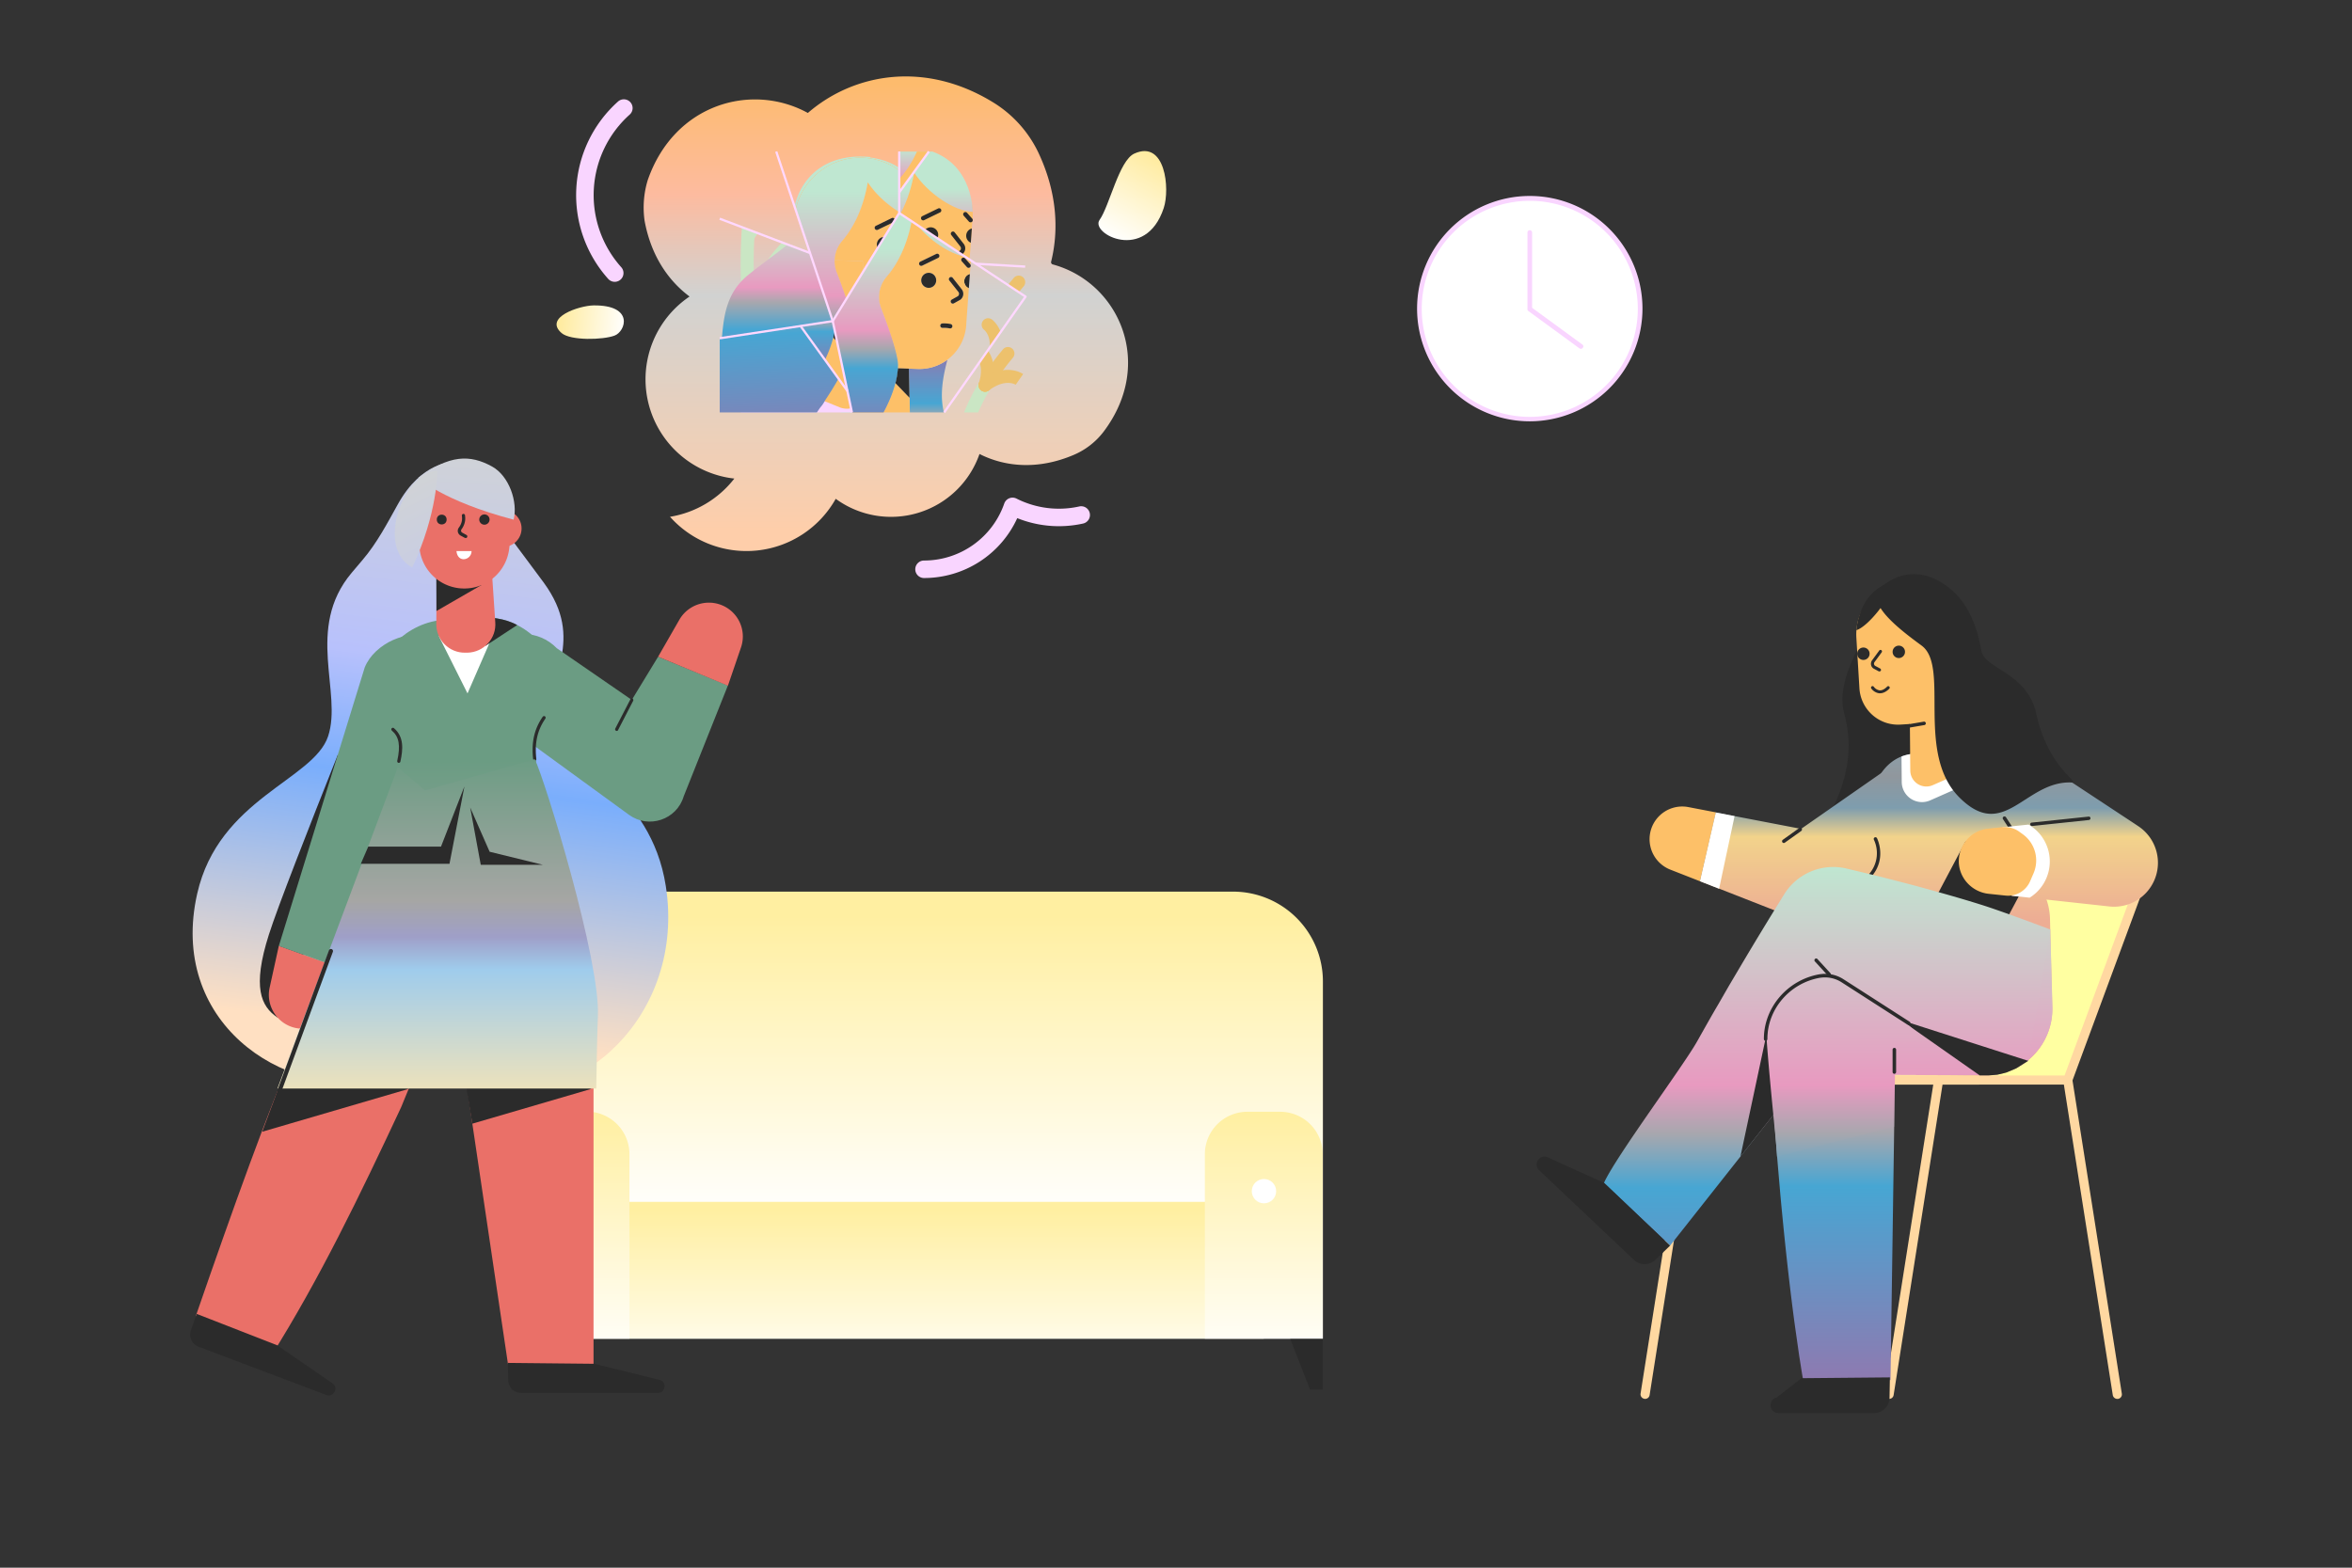 <svg xmlns="http://www.w3.org/2000/svg" viewBox="0 0 1200 800" width="1200" height="800"><rect x="0" y="0" width="1200" height="800" fill="#333333" stroke="none"/><g transform="translate(595.0 39.0) rotate(0.0 -155.5 128.0) scale(-1.788 1.786)"><svg width="173.958" height="143.321" viewBox="0 0 173.958 143.321"><linearGradient id="a" gradientTransform="matrix(.87 -.492 .492 .87 -643.02 -396.285)" gradientUnits="userSpaceOnUse" x1="354.346" x2="354.346" y1="670.743" y2="709.997"><stop offset="0" stop-color="#ffe272"/><stop offset=".996" stop-color="#fff"/></linearGradient><linearGradient xmlns:xlink="http://www.w3.org/1999/xlink" id="b" gradientTransform="matrix(.081 .997 -.997 .081 -133.848 1335.142)" x1="-1236.778" x2="-1236.778" xlink:href="#a" y1="-417.351" y2="-389.236"/><linearGradient id="c" gradientUnits="userSpaceOnUse" x1="79.998" x2="79.998" y1="1.96" y2="129.621"><stop offset="0" stop-color="#fdbb6d"/><stop offset=".248" stop-color="#fdbb9f"/><stop offset=".475" stop-color="#d1d2d1"/><stop offset="1" stop-color="#feceaa"/></linearGradient><path d="M.7 37.593c-1.818-5.5-.455-19.587 8.407-15.542 4.363 2 7.044 14.906 9.907 18.95C21.786 44.909 5.88 53.317.7 37.593z" fill="url(#a)"/><path d="M163.4 65.424c4.084.07 14.332 3.42 9.1 7.922-2.567 2.175-11.77 1.955-15.082.708-3.158-1.148-5.725-8.754 5.982-8.63z" fill="url(#b)"/><path d="M157.358 58.687a2.5 2.5 0 0 1-1.861-4.168 30.886 30.886 0 0 0-2.406-43.614 2.5 2.5 0 0 1 3.336-3.725 35.887 35.887 0 0 1 2.794 50.675 2.493 2.493 0 0 1-1.863.832z" fill="#f9d5ff"/><path d="M123.23 114.9a28.447 28.447 0 0 0 1.98-.288 28.546 28.546 0 0 0 10.8-51.725c6.2-4.636 11.033-11.815 12.84-21.694a27.022 27.022 0 0 0-.889-11.512c-7.6-21.983-29.781-28-45.709-19.242-13.343-11.563-33.8-14.9-53.112-2.875a33.963 33.963 0 0 0-12.851 14.6c-5.034 10.917-5.739 21.48-3.455 30.773a.644.644 0 0 1-.462.778c-18.809 5.115-29.26 28.2-14.529 47.768a21.087 21.087 0 0 0 8.615 6.685c9.959 4.229 19.364 3.494 26.817-.291A26.724 26.724 0 0 0 94.3 120.686a29.2 29.2 0 0 0 47.284 5.138A29.194 29.194 0 0 1 123.23 114.9z" fill="url(#c)"/><path d="M69.1 143.321a29.248 29.248 0 0 1-26.6-17.111 31.833 31.833 0 0 1-18.757 1.548 2.5 2.5 0 1 1 1.087-4.88 26.787 26.787 0 0 0 17.885-2.254 2.5 2.5 0 0 1 3.494 1.409A24.241 24.241 0 0 0 69.1 138.321a2.5 2.5 0 1 1 0 5z" fill="#f9d5ff"/></svg></g><g transform="translate(837.0 441.0) rotate(0.0 130.0 136.5) scale(0.633 0.63)"><svg width="411.036" height="433.112" viewBox="0 0 411.036 433.112"><path d="M344.361 174.852H129.022L192.001 3.687H407.34z" fill="#FFFFA1"/><g fill="#FFD8A1"><path d="M344.361 178.54H129.022a3.664 3.664 0 0 1-3.466-4.941L188.535 2.434A3.658 3.658 0 0 1 192 0h215.34a3.738 3.738 0 0 1 3.024 1.549 3.7 3.7 0 0 1 .442 3.392l-62.979 171.165a3.659 3.659 0 0 1-3.466 2.434zm-210.03-7.375H341.78l60.25-163.79H194.582z"/><path d="M272.384 178.54H43.033a3.688 3.688 0 0 1 0-7.375h229.351a3.688 3.688 0 1 1 0 7.375zm111.874 254.572a3.709 3.709 0 0 1-3.614-3.1l-39.9-254.573a3.692 3.692 0 0 1 7.3-1.106l39.9 254.573a3.672 3.672 0 0 1-3.1 4.2z"/><path d="M200.408 433.112a1.619 1.619 0 0 1-.59-.074 3.726 3.726 0 0 1-3.1-4.2l39.9-254.572a3.692 3.692 0 1 1 7.3 1.106l-39.9 254.572a3.652 3.652 0 0 1-3.61 3.168zm-12.832 0a3.708 3.708 0 0 1-3.613-3.1l-39.9-254.573a3.692 3.692 0 0 1 7.3-1.106l39.823 254.5a3.672 3.672 0 0 1-3.1 4.2 1.089 1.089 0 0 1-.51.079zm-183.849 0a1.616 1.616 0 0 1-.59-.074 3.726 3.726 0 0 1-3.1-4.2l39.9-254.572a3.692 3.692 0 1 1 7.3 1.106L7.34 429.941a3.651 3.651 0 0 1-3.613 3.171z"/></g></svg></g><g transform="translate(261.0 455.0) rotate(0.0 207.0 127.0) scale(0.84 0.839)"><svg width="492.8" height="302.9" viewBox="0 0 492.8 302.9"><linearGradient id="d" gradientTransform="translate(0 -1170.524)" gradientUnits="userSpaceOnUse" x1="246.4" x2="246.4" y1="1185.637" y2="1368.242"><stop offset="0" stop-color="#ffefa1"/><stop offset="1" stop-color="#fff"/></linearGradient><linearGradient xmlns:xlink="http://www.w3.org/1999/xlink" id="e" x1="248.35" x2="248.35" xlink:href="#d" y1="1363.835" y2="1470.268"/><linearGradient xmlns:xlink="http://www.w3.org/1999/xlink" id="f" x1="35.85" x2="35.85" xlink:href="#d" y1="1304.783" y2="1458.719"/><linearGradient xmlns:xlink="http://www.w3.org/1999/xlink" id="g" x1="456.9" x2="456.9" xlink:href="#d" y1="1304.783" y2="1458.719"/><path d="M54.6 0h383.6a54.606 54.606 0 0 1 54.6 54.6v217.3H0V54.4A54.5 54.5 0 0 1 54.6 0z" fill="url(#d)"/><path d="M39.8 188.7h417.1v83.2H39.8z" fill="url(#e)"/><path d="M25.9 133.8h19.8a25.905 25.905 0 0 1 25.9 25.9v112.2H.1V159.7a25.694 25.694 0 0 1 25.8-25.9z" fill="url(#f)"/><path d="M485 302.9h7.7v-31h-19.8zm-477.2 0H0v-31h19.9z" fill="#2b2b2b"/><path d="M492.7 271.9h-71.6V159.7a25.82 25.82 0 0 1 25.9-25.8h19.8a25.905 25.905 0 0 1 25.9 25.9z" fill="url(#g)"/><g fill="#fff"><circle cx="457" cy="182.2" r="7.4"/><circle cx="35.8" cy="182.2" r="7.4"/></g></svg></g><g transform="translate(784.0 293.0) rotate(0.0 158.5 214.0) scale(0.808 0.809)"><svg width="392.301" height="529.161" viewBox="0 0 392.301 529.161"><linearGradient id="h" gradientTransform="translate(0 792)" gradientUnits="userSpaceOnUse" x1="183.227" x2="183.227" y1="-543.668" y2="-745.742"><stop offset="0" stop-color="#ea979a"/><stop offset=".409" stop-color="#f2d38b"/><stop offset=".499" stop-color="#7e9dae"/><stop offset=".599" stop-color="#90979d"/><stop offset="1" stop-color="#7ebddb"/></linearGradient><linearGradient xmlns:xlink="http://www.w3.org/1999/xlink" id="j" x1="262.216" x2="262.216" xlink:href="#h" y1="-543.67" y2="-745.745"/><linearGradient id="i" gradientTransform="translate(0 792)" gradientUnits="userSpaceOnUse" x1="235.772" x2="235.772" y1="-268.192" y2="-611.369"><stop offset="0" stop-color="#9774ac"/><stop offset=".401" stop-color="#47a6d3"/><stop offset=".501" stop-color="#a7a7ae"/><stop offset=".591" stop-color="#e89ac0"/><stop offset="1" stop-color="#bfe7d1"/></linearGradient><linearGradient xmlns:xlink="http://www.w3.org/1999/xlink" id="k" x1="183.426" x2="183.426" xlink:href="#i" y1="-268.316" y2="-608.736"/><linearGradient xmlns:xlink="http://www.w3.org/1999/xlink" id="l" x1="332.308" x2="332.308" xlink:href="#h" y1="-543.668" y2="-745.742"/><linearGradient xmlns:xlink="http://www.w3.org/1999/xlink" id="m" x1="185.513" x2="185.513" xlink:href="#i" y1="-268.316" y2="-608.736"/><linearGradient xmlns:xlink="http://www.w3.org/1999/xlink" id="n" x1="227.02" x2="227.02" xlink:href="#i" y1="-268.316" y2="-608.736"/><path d="m324.168 217.929 1.388 55.415a41.815 41.815 0 0 1-42.01 42.86l-44.19-.221 36.034-112z" fill="#edad94"/><path d="M215.955 18.058c-4.071 16.655-28.276 45.744-21.762 69.726 3.923 14.434 5.329 33.457-6.514 58.4-8.068 16.95 33.087 14.211 51.147-3.775s10.511-76.906 10.511-76.906z" fill="#2b2b2b"/><path d="m113.142 150.331 68.32 13.1-24.2 4 61.288-42.635a28.5 28.5 0 1 1 32.569 46.78l-61.288 42.635-1.925 1.333a23.909 23.909 0 0 1-22.205 2.59l-62.547-24.5z" fill="url(#h)"/><path d="M200.263 221.241c-.223-33.235 22.649-31.9 13.619-54.182-7.7-19.1-1.554-44.856 16.432-52.036a27.285 27.285 0 0 1 9.993-1.85c19.689-.148 21.021-.962 29.312-1.036a39.13 39.13 0 0 1 12.657 2.072c19.1 6.736 30.644 28.572 24.574 49.445a41.578 41.578 0 0 0-1.7 13.176c.222 7.55 18.8 18.5 19.023 41.3z" fill="url(#j)"/><path d="M282.424 114.209a25.381 25.381 0 0 1-15.024 20.133l-18.949 8.365a12.794 12.794 0 0 1-17.913-11.621l-.148-16.063a27.285 27.285 0 0 1 9.993-1.85c19.689-.148 21.021-.962 29.312-1.036a37.967 37.967 0 0 1 12.729 2.072z" fill="#fff"/><path d="m270.877 168.465-20.355 38.416 47.15 9.031 8.29-15.544zm-60.992 23.464a.95.95 0 0 1-.74-.3 1.144 1.144 0 0 1-.074-1.554 20.008 20.008 0 0 0 3.923-22.5 1.093 1.093 0 1 1 1.924-1.036c.074.148 6.736 13.323-4.219 25.018a1.188 1.188 0 0 1-.814.372z" fill="#2b2b2b"/><path d="m283.537 316.074-94.3-.31 37.6-39.971-3.4 232.569-55.293-.814c-.888-4.886-1.554-9.7-2.368-14.582l-2.076-14.582c-1.406-9.7-2.591-19.393-3.775-29.164-2.295-19.393-4.293-38.86-6.07-58.253-.814-9.7-1.7-19.393-2.442-29.089L150.3 347.3l-1.037-14.582q-2-29.089-3.405-58.179a36.765 36.765 0 0 1 28.942-37.75l8.216-1.776c7.624-1.629 15.248-3.035 22.872-4.293 7.624-1.185 15.322-2.221 22.946-2.961 7.7-.74 15.4-1.259 23.094-1.333h5.772c1.925.074 3.849.074 5.774.149s3.849.148 5.847.3l2.887.3 1.481.148 50.634-3.172 1.389 48.68a42.055 42.055 0 0 1-42.175 43.243z" fill="url(#i)"/><path d="m232.793 283.257 47.033 32.947h5.383l5.744-.455 5.554-1.341 6.303-2.649 4.727-2.971 2.874-1.796-2.146-36.195z" fill="#2b2b2b"/><path d="m310.411 306.992-133.761-42.82 45.45-14.952L84.274 423.536l-41.746-39.6c7.549-16.654 50.037-73.575 58.845-89.267 4.441-7.846 8.808-15.692 13.4-23.464l6.736-11.695 6.884-11.621q13.767-23.205 27.979-46.04a36.411 36.411 0 0 1 39.082-16.21l5.848 1.406c13.323 3.109 26.5 6.514 39.674 9.993 13.176 3.627 26.277 7.254 39.23 11.325 13.028 4 44.121 15.777 44.121 15.777z" fill="url(#k)"/><path d="m128.686 367.355 17.172-80.459 11.547 44.19zm56.032-113.768a1.188 1.188 0 0 1-.814-.37l-8.216-8.956a1.1 1.1 0 0 1 1.629-1.48l8.216 8.956a1.073 1.073 0 0 1-.074 1.554.951.951 0 0 1-.741.296z" fill="#2b2b2b"/><path d="m229.648 94.89 22.946-1.406a21.53 21.53 0 0 0 20.207-22.8l-2.072-34.641A34.46 34.46 0 0 0 234.237 3.7a34.46 34.46 0 0 0-32.346 36.49l1.924 31.754a24.429 24.429 0 0 0 25.833 22.946z" fill="#fdc068"/><path d="m250.151 133.084 28.868-12.657-7.032-65.285-36.639 2.22.592 66.47a10.138 10.138 0 0 0 14.211 9.252z" fill="#fdc068"/><g fill="#2b2b2b"><circle cx="206.332" cy="50.183" r="3.923"/><path d="M216.473 61.36a.927.927 0 0 1-.444-.075l-3.329-1.776a3.492 3.492 0 0 1-1.555-2.369 3.828 3.828 0 0 1 .667-2.812l4.515-6.144a.955.955 0 1 1 1.554 1.11l-4.515 6.144a1.65 1.65 0 0 0-.3 1.332 1.441 1.441 0 0 0 .666 1.037l3.183 1.7a1.041 1.041 0 0 1 .444 1.332 1.13 1.13 0 0 1-.886.521zm.37 13.767h-.592a7.429 7.429 0 0 1-4.96-3.035.965.965 0 0 1 1.629-1.036 5.645 5.645 0 0 0 3.553 2.221c1.554.148 3.183-.667 4.885-2.369a.942.942 0 0 1 1.332 1.332c-1.924 1.925-3.923 2.887-5.847 2.887z"/><circle cx="228.686" cy="48.998" r="3.923"/></g><path d="m294.193 159.657 67.579-7.032-15.692 52.258-60.917-40.119a28.485 28.485 0 1 1 31.31-47.594l60.918 40.118 2.442 1.629a27.7 27.7 0 0 1-18.061 50.7l-61.806-6.736z" fill="url(#l)"/><path d="M305.962 171.278a1.078 1.078 0 0 1-.962-.518l-10.511-16.21a1.1 1.1 0 0 1 .3-1.555 1.163 1.163 0 0 1 1.554.3L306.85 169.5a1.1 1.1 0 0 1-.3 1.554.84.84 0 0 1-.588.224z" fill="#2b2b2b"/><path d="M324.023 181.2a26.869 26.869 0 0 1-12.732 22.872l-11.325-1.259s-8.956-11.473-8.956-20.355c0-10.955 3.183-22.8 3.183-22.8l16.432-1.7a26.9 26.9 0 0 1 13.398 23.242z" fill="#fff"/><path d="M152.742 529.161h60.326a9.778 9.778 0 0 0 9.77-9.622l.222-12.88-55.884.518-15.692 12.214c-5.7 1.409-4.663 9.77 1.258 9.77zM1.521 375.941l59.807 56.477a9.763 9.763 0 0 0 13.694.074l9.252-8.956-41.746-39.6L7.516 368.1c-5.033-2.966-10.14 3.7-5.995 7.841zm224.13-371.28c-1.554 10.14-16.58 28.645-23.76 30.644.074 0 1.332-25.833 23.76-30.644z" fill="#2b2b2b"/><path d="M151.78 367.355c0-5.329-4-40.34-6.366-71.206a40.327 40.327 0 0 1 33.605-42.784 40.219 40.219 0 0 1 46.706 39.749l-.074 55.44z" fill="url(#m)"/><path d="m207.516 260.101 39.009 34.863-24.797.592z" fill="url(#n)"/><path d="M225.873 315.171a1.138 1.138 0 0 1-1.11-1.11v-14.137a1.11 1.11 0 1 1 2.22 0v14.137a1.138 1.138 0 0 1-1.11 1.11zM218.1 7.622c-12.065 9.7 10.511 26.8 25.019 37.453 17.986 13.25-4.219 67.876 23.908 95.855s41.3-10.362 70.318-9.548c6.958.148-14.138-7.994-21.836-43.3-5.625-25.758-31.976-28.2-34.567-39.3-.814-3.627-3.552-23.982-16.876-36.935C251.632-.224 234.311-5.406 218.1 7.622z" fill="#2b2b2b"/><path d="m103.149 193.706-18.727-7.328a20.619 20.619 0 0 1 11.4-39.452l17.395 3.331zm192.894 9.03-10.584-1.11c-11.251-1.184-19.837-11.1-18.8-22.428a20.6 20.6 0 0 1 18.431-18.653l9.1-.962a15.4 15.4 0 0 1 10.585 2.887l2.368 1.7a20.424 20.424 0 0 1 6.662 24.427l-2.147 4.959a15.136 15.136 0 0 1-15.615 9.18z" fill="#fdc068"/><path d="M156.073 169.576a1.055 1.055 0 0 1-.888-.444 1.149 1.149 0 0 1 .222-1.555l10.363-7.4a1.11 1.11 0 0 1 1.332 1.777l-10.363 7.4a1.194 1.194 0 0 1-.666.222zm156.699-10.733a1.122 1.122 0 0 1-1.111-.962 1.039 1.039 0 0 1 .963-1.185l35.9-3.775a1.038 1.038 0 0 1 1.184.963 1.087 1.087 0 0 1-.962 1.184l-35.9 3.775z" fill="#2b2b2b"/><path d="m113.142 150.331-9.993 43.375 12.065 4.737 9.771-45.818z" fill="#fff"/><path d="M144.6 294.372a1.138 1.138 0 0 1-1.11-1.11c-.074-20.059 15.174-37.6 35.455-40.933h.148a21.34 21.34 0 0 1 14.656 3.183l41.747 26.8a1.13 1.13 0 1 1-1.185 1.924l-41.746-26.8a19.465 19.465 0 0 0-13.25-2.886h-.148c-19.171 3.183-33.531 19.763-33.457 38.712a1.138 1.138 0 0 1-1.11 1.11zm89.193-197.335a1.116 1.116 0 0 1-1.11-.888 1.1 1.1 0 0 1 .888-1.259l10.881-1.85a1.089 1.089 0 1 1 .37 2.146l-10.881 1.851z" fill="#2b2b2b"/></svg></g><g transform="translate(367.0 77.0) rotate(0.0 78.5 67.0) scale(0.222 0.223)"><svg width="706.347" height="600" viewBox="0 0 706.347 600"><linearGradient id="o" gradientTransform="translate(0 480)" gradientUnits="userSpaceOnUse" x1="497.899" x2="497.899" y1="-105.303" y2="-393.105"><stop offset="0" stop-color="#9774ac"/><stop offset=".401" stop-color="#47a6d3"/><stop offset=".501" stop-color="#a7a7ae"/><stop offset=".591" stop-color="#e89ac0"/><stop offset="1" stop-color="#bfe7d1"/></linearGradient><linearGradient xmlns:xlink="http://www.w3.org/1999/xlink" id="p" gradientTransform="translate(0 792)" x1="293.004" x2="293.004" xlink:href="#o" y1="-115.832" y2="-698.758"/><linearGradient xmlns:xlink="http://www.w3.org/1999/xlink" id="q" gradientTransform="translate(0 792)" x1="294.404" x2="294.404" xlink:href="#o" y1="-115.832" y2="-698.757"/><linearGradient xmlns:xlink="http://www.w3.org/1999/xlink" id="r" gradientTransform="translate(0 792)" x1="479.925" x2="479.925" xlink:href="#o" y1="-339.476" y2="-27.144"/><linearGradient xmlns:xlink="http://www.w3.org/1999/xlink" id="s" gradientTransform="translate(0 792)" x1="509.979" x2="509.979" xlink:href="#o" y1="-33.774" y2="-616.699"/><linearGradient xmlns:xlink="http://www.w3.org/1999/xlink" id="t" x1="351.124" x2="351.124" xlink:href="#o" y1="200.565" y2="-255.779"/><linearGradient id="u" gradientUnits="userSpaceOnUse" x1="133.081" x2="133.081" y1="538.491" y2="156.028"><stop offset="0" stop-color="#9774ac"/><stop offset=".34" stop-color="#47a6d3"/><stop offset=".501" stop-color="#a7a7ae"/><stop offset=".591" stop-color="#e89ac0"/><stop offset="1" stop-color="#bfe7d1"/></linearGradient><linearGradient xmlns:xlink="http://www.w3.org/1999/xlink" id="v" x1="291.789" x2="291.789" xlink:href="#o" y1="29.836" y2="100.067"/><linearGradient xmlns:xlink="http://www.w3.org/1999/xlink" id="w" x1="148.506" x2="121.604" xlink:href="#o" y1="235.789" y2="-507.852"/><linearGradient id="x" gradientUnits="userSpaceOnUse" x1="433.848" x2="433.848" y1="207.836" y2="-28.185"><stop offset="0" stop-color="#9774ac"/><stop offset=".401" stop-color="#47a6d3"/><stop offset=".501" stop-color="#a7a7ae"/><stop offset=".591" stop-color="#e89ac0"/><stop offset=".902" stop-color="#bfe7d1"/></linearGradient><linearGradient xmlns:xlink="http://www.w3.org/1999/xlink" id="y" x1="267.848" x2="267.848" xlink:href="#o" y1="-80.459" y2="34.119"/><linearGradient xmlns:xlink="http://www.w3.org/1999/xlink" id="z" x1="225.639" x2="225.639" xlink:href="#o" y1="31.215" y2="-212.196"/><path d="m582.317 150.212-.442 5.967-.369 5.156-6.335 87.512-17.826-11.786-9.208-6.114-131.857-87-2.8-1.842V1.413h65.266a152.215 152.215 0 0 1 103.5 138.044c.144 3.61.218 7.143.071 10.755z" fill="#fdc068"/><path d="m580.328 177.541-2.358 32.633a17.253 17.253 0 0 1 2.358-32.633zm-18.711 35.138-20.773-26.3a4.929 4.929 0 1 0-7.734 6.114l20.773 26.3a6.847 6.847 0 0 1-1.179 9.65l-4.641 2.578 9.208 6.114.516-.295.442-.294a16.711 16.711 0 0 0 3.388-23.867zm-58.562-20.626a18.106 18.106 0 0 1-1.915 7.956l-28.582-18.858a17.216 17.216 0 0 1 30.5 10.9zm-34.475-33.075a5.039 5.039 0 0 1-2.209-9.576l36.61-17.679a5.024 5.024 0 1 1 4.346 9.06l-36.61 17.68a4.364 4.364 0 0 1-2.137.515zm108.801 4.494a4.985 4.985 0 0 1-3.757-1.7l-11.859-13.333a5.062 5.062 0 1 1 7.587-6.7l11.86 13.333a5.039 5.039 0 0 1-.442 7.145 5.1 5.1 0 0 1-3.389 1.255z" fill="#2b2b2b"/><path d="M582.39 139.531h-.147c-42.43-1.326-103.423-42.577-134.436-89.8-4.935 27.844-14.143 62.1-31.6 94.289l-2.8-1.842V1.486H489.5c94.069 33.591 92.89 138.045 92.89 138.045z" fill="url(#o)"/><path d="M699.441 309.988c-3.757 4.346-7.44 8.839-11.123 13.48l-24.972-16.5c4.42-5.6 8.913-11.05 13.407-16.354a14.917 14.917 0 1 1 22.688 19.374z" fill="#edc16c"/><path d="M341.217 71.761c-7 39.778-22.91 92.668-58.783 133.92a71.413 71.413 0 0 0-17.532 44.64l64.9 1.915.516 23.646 33.59-53.995a17.282 17.282 0 0 1 15.4-25.046h.147l21.068-33.885-36.243 17.606a4.85 4.85 0 0 1-2.21.515 5.039 5.039 0 0 1-2.209-9.576l36.537-17.679a5.033 5.033 0 0 1 6.7 2.357 5.655 5.655 0 0 1 .515 1.915l9.871-15.837v-2.431c-27.775-16.795-54.809-41.473-72.267-68.065z" fill="#fdc068"/><path d="M264.9 250.321a69.559 69.559 0 0 0 4.788 27.7c7 17.974 15.027 39.41 21.951 60.109l38.674-62.245-.516-23.646z" fill="#fdc068"/><path d="M362.063 214.078a17.411 17.411 0 0 0 1.842 7.809l15.543-25.046h-.148a17.26 17.26 0 0 0-17.237 17.237zm34.328-60.33-36.537 17.679a5.035 5.035 0 0 0-2.358 6.7 5.126 5.126 0 0 0 4.567 2.873 4.85 4.85 0 0 0 2.21-.515l36.316-17.532 3.094-4.935a6.185 6.185 0 0 0-.515-1.916 5.141 5.141 0 0 0-6.777-2.354z" fill="#2b2b2b"/><path d="M346.815 14.009c-90.532-8.324-141.8 33.811-164.269 84.05a156.684 156.684 0 0 0-8.618 24.751c-.442 1.1-.958 2.283-1.4 3.388l2.8 8.324a152.08 152.08 0 0 1 238.153-89.5v-6.115c-17.089-11.491-38.894-20.184-66.665-23.719z" fill="url(#p)"/><path d="m175.327 134.448 84.934 254.065 31.38-50.386c-6.924-20.7-14.88-42.062-21.951-60.109a72.261 72.261 0 0 1-4.788-27.7 71.162 71.162 0 0 1 17.531-44.64c35.874-41.252 51.786-94.142 58.784-133.92 17.458 26.592 44.492 51.269 72.263 67.991V44.874a152.064 152.064 0 0 0-238.153 89.574z" fill="#fdc068"/><path d="m175.327 134.448 84.934 254.065 31.38-50.386c-6.924-20.7-14.88-42.062-21.951-60.109a72.261 72.261 0 0 1-4.788-27.7 71.162 71.162 0 0 1 17.531-44.64c35.874-41.252 51.786-94.142 58.784-133.92 17.458 26.592 44.492 51.269 72.263 67.991V44.874a152.064 152.064 0 0 0-238.153 89.574z" fill="url(#q)"/><path d="M524.27 477.793a107.656 107.656 0 0 1-67.476 21.215l-21.215-.663.884 39.852 1.326 60.33h78.452c-9.871-38.305-2.947-79.704 8.029-120.734z" fill="url(#r)"/><path d="M562.869 298.349a17.193 17.193 0 0 0 10.608 15.911l2.357-32.632a17.306 17.306 0 0 0-12.965 16.721z" fill="#2b2b2b"/><path d="m437.053 564.863-32.339-33.443c-5.819 22.614-15.395 44.934-27.255 67.107h60.4l-1.326-60.33zm128.026-322.719c-36.021-6.851-80.808-36.684-110.2-72.706l-12.891-8.471c-7.587 38.821-23.72 87.954-57.457 126.775A71.384 71.384 0 0 0 367 332.308a69.692 69.692 0 0 0 4.788 27.771c17.09 43.829 40 107.843 38.894 132.446-.073 1.7-.147 3.315-.294 5.009l25.192.811 21.215.663a107.677 107.677 0 0 0 110.863-104.455l5.819-80.293a17.253 17.253 0 0 1 2.357-32.633l1.179-16.2a4.4 4.4 0 0 1-.811.883 4.791 4.791 0 0 1-3.314 1.253 4.986 4.986 0 0 1-3.757-1.694l-11.86-13.333a5.062 5.062 0 1 1 7.587-6.7l11.86 13.333a9.645 9.645 0 0 1 .737 1.1l.442-5.967c0-1.252.073-2.43.073-3.683zm-83.755 71.232a17.237 17.237 0 1 1 17.237-17.237 17.259 17.259 0 0 1-17.237 17.237zm21.584-68.433L466.3 262.622a4.841 4.841 0 0 1-2.21.516 5.039 5.039 0 0 1-2.21-9.576l36.611-17.679a5.041 5.041 0 0 1 4.42 9.06zm32.559 157.345a5.105 5.105 0 0 1-4.936 4.051 4.9 4.9 0 0 1-1.031-.073 65.438 65.438 0 0 0-16.5-1.253 5.052 5.052 0 1 1-.515-10.091 78.478 78.478 0 0 1 19 1.4 5 5 0 0 1 3.982 5.966zm21.657-85.523a16.712 16.712 0 0 1-3.389 23.867l-.442.294L539 348.882a4.491 4.491 0 0 1-2.358.589 4.86 4.86 0 0 1-4.272-2.5 4.954 4.954 0 0 1 1.915-6.7l14-7.808a7.01 7.01 0 0 0 2.578-4.42 6.8 6.8 0 0 0-1.4-5.23l-20.773-26.3a4.929 4.929 0 0 1 7.734-6.114z" fill="#fdc068"/><path d="M549.463 322.805a6.847 6.847 0 0 1-1.179 9.65l-14 7.808a4.935 4.935 0 0 0-1.915 6.7 4.86 4.86 0 0 0 4.272 2.5 5.321 5.321 0 0 0 2.358-.589l14.29-7.956.442-.294a16.375 16.375 0 0 0 6.777-11.2 16.636 16.636 0 0 0-3.388-12.67l-20.773-26.3a4.93 4.93 0 0 0-7.735 6.114zm-36.39 82.135a65.391 65.391 0 0 1 16.5 1.252 4.839 4.839 0 0 0 1.031.074 5.066 5.066 0 0 0 1.031-10.019 74.976 74.976 0 0 0-19-1.4 5.036 5.036 0 0 0-4.788 5.3 4.971 4.971 0 0 0 5.226 4.793zM404.714 531.42l32.339 33.443-.59-26.666-.884-39.852-25.192-.811a197.292 197.292 0 0 1-5.673 33.886z" fill="#2b2b2b"/><circle cx="481.346" cy="296.138" fill="#2b2b2b" r="17.237" transform="matrix(.987 -.16 .16 .987 -41.224 80.935)"/><path d="M464.087 263.064a4.853 4.853 0 0 0 2.21-.515l36.611-17.679a5.025 5.025 0 1 0-4.347-9.061l-36.61 17.679a5.033 5.033 0 0 0-2.357 6.7 4.892 4.892 0 0 0 4.493 2.876zM564.785 245.9a5.062 5.062 0 0 0-7.588 6.7l11.86 13.333a5.1 5.1 0 0 0 3.757 1.694 5.163 5.163 0 0 0 3.315-1.252 8.8 8.8 0 0 0 .81-.884 5.167 5.167 0 0 0 .368-5.156 9.59 9.59 0 0 0-.736-1.105z" fill="#2b2b2b"/><path d="m565.079 242.144-110.2-72.706c29.392 36.022 74.105 65.855 110.2 72.706z" fill="#fdc068"/><path d="m565.079 242.144-110.2-72.706c29.392 36.022 74.105 65.855 110.2 72.706z" fill="url(#s)"/><path d="m404.714 531.42-33.958-35.138 39.631 1.252c.147-1.694.221-3.314.294-5.009 1.105-24.6-21.8-88.617-38.894-132.446A69.914 69.914 0 0 1 367 332.308a71.384 71.384 0 0 1 17.532-44.566c33.738-38.821 49.87-87.954 57.457-126.775l-28.509-18.784L267.7 376.579l-2.726 35.359 39.778 186.589h72.706c11.861-22.173 21.442-44.493 27.256-67.107z" fill="#fdc068"/><path d="m370.756 496.282 33.958 35.138a197.292 197.292 0 0 0 5.673-33.886z" fill="#2b2b2b"/><path d="M626.441 385.714a14.883 14.883 0 0 0-17.385 24.161c.148.148 14.438 11.492 12.449 39.41l24.825-35.358c-7.145-18.711-18.93-27.55-19.889-28.213z" fill="#edc16c"/><path d="M371.787 360.079c17.09 43.829 40 107.843 38.894 132.446-.073 1.7-.147 3.315-.294 5.009a190.457 190.457 0 0 1-5.673 33.886c-5.819 22.614-15.395 44.934-27.255 67.107h-72.706l-39.778-186.589-4.714-21.952.368-.442-.368-1.031 7.44-11.934 145.779-234.4 28.508 18.784c-7.587 38.821-23.72 87.954-57.457 126.775A71.384 71.384 0 0 0 367 332.308a69.914 69.914 0 0 0 4.787 27.771z" fill="url(#t)"/><path d="M175.032 221.15a14.985 14.985 0 0 1-3.535 4.272 150.16 150.16 0 0 0-10.9 10.461 218.052 218.052 0 0 0-23.573 29.539c-22.69 33.811-34.697 70.422-35.724 108.878a14.924 14.924 0 0 1-14.954 14.512H85.9a3.571 3.571 0 0 1-.884-.074 15.072 15.072 0 0 1-13.7-15.322 227.1 227.1 0 0 1 8.913-56.942 244.38 244.38 0 0 1 32.191-68.359.733.733 0 0 1 .294-.369 247.966 247.966 0 0 1 31.676-38.157l12.08 4.567z" fill="#cae6c4"/><path d="M86.489 404.2a14.872 14.872 0 0 1-4.272 11.934 15.249 15.249 0 0 1-9.208 4.346 9.964 9.964 0 0 1-1.473.073 14.594 14.594 0 0 1-6.925-1.694 14.987 14.987 0 0 1-7.955-11.786c-3.536-37.421-5.893-73.442-6.925-107.769q-1.435-46.188.221-88.1c.148-4.419.369-8.765.59-12.964 0-.516.073-1.032.073-1.547.369-7.661.884-14.954 1.4-21.952l7.587 2.873 21.584 8.177q-.554 7.623-.884 15.911c-1.032 21.215-1.547 45.155-1.253 71.969.148 13.554.59 27.918 1.179 42.946.958 22.393 2.5 46.407 4.714 72.19.59 5.01 1.032 10.166 1.547 15.393z" fill="#cae6c4"/><path d="M89.067 188.664a44.324 44.324 0 0 0-8.692 12.965c-.368.737-.663 1.473-1.031 2.284a14.911 14.911 0 0 1-13.775 9.208 14.6 14.6 0 0 1-5.746-1.179 14.911 14.911 0 0 1-9.208-13.775 10.831 10.831 0 0 1 .074-1.547 13.718 13.718 0 0 1 1.1-4.125 80.476 80.476 0 0 1 7.956-14.88l21.583 8.177z" fill="#cae6c4"/><path d="M260.261 388.513 82.217 416.137l-17.532 2.725L5.9 428c3.9-43.166 8.545-90.311 43.9-128.689a143.728 143.728 0 0 1 15.7-14.737 1232.83 1232.83 0 0 1 13.628-10.9c11.565-9.134 22.762-17.458 33.443-25.414 15.764-11.786 30.5-22.762 43.977-34.032l18.49 7 33.516 12.67z" fill="url(#u)"/><path d="M623.421 543.795c-.074.074-.074.147-.148.221a10.865 10.865 0 0 0-.589.958c-.295.442-.589.957-.884 1.4a422.411 422.411 0 0 0-26.887 52.08H562.5a450.224 450.224 0 0 1 34.475-68.728c.294-.515.662-1.031.957-1.62a.072.072 0 0 1 .074-.074c.073-.147.221-.295.294-.442s.148-.221.221-.368c.148-.221.369-.442.516-.663.147-.148.295-.369.442-.516.221-.3.516-.516.737-.81a4.254 4.254 0 0 1 .589-.516l.147-.147a3.679 3.679 0 0 0 .59-.516l.073-.073c.074-.074.221-.148.295-.221a14.9 14.9 0 0 1 16.574-.442 15.06 15.06 0 0 1 4.937 20.477z" fill="#cae6c4"/><path d="M610.677 551.014a14.608 14.608 0 0 1-7.882-2.284 14.842 14.842 0 0 1-4.715-20.552A623.256 623.256 0 0 1 652 454.073a14.893 14.893 0 1 1 22.688 19.3 591.964 591.964 0 0 0-51.269 70.569 15.031 15.031 0 0 1-12.742 7.072z" fill="#edc16c"/><path d="M631.082 507.479a127.538 127.538 0 0 1-6.262 33.3 14.138 14.138 0 0 1-1.031 2.431c-.368.663-.737 1.252-1.105 1.841a16.229 16.229 0 0 1-2.136 2.357 15.023 15.023 0 0 1-9.871 3.684 14.42 14.42 0 0 1-4.567-.737 14.82 14.82 0 0 1-10.092-11.565v-.074c-.074-.589-.147-1.178-.221-1.694v-2.5c0-.147.074-.368.074-.589.147-.737.294-1.547.515-2.283l.221-.663v-.087c.147-.368.221-.737.368-1.105 6.63-21.952 4.568-37.126.737-46.776l18.858-26.887a72.133 72.133 0 0 1 12.23 26.891 83.728 83.728 0 0 1 2.282 24.456z" fill="#edc16c"/><path d="M610.677 551.014a14.882 14.882 0 0 1-8.913-26.813c55.468-41.4 94.878-14.659 96.5-13.555L681.173 535.1a.911.911 0 0 0 .221.147c-.958-.663-24.383-15.1-61.8 12.817a14.867 14.867 0 0 1-8.917 2.95z" fill="#edc16c"/><path d="m302.691 589.024 2.062 9.503h-25.929l.663-10.608 4.788-79.63.221-4.567.958 4.42z" fill="url(#v)"/><path d="m302.691 589.024 2.062 9.5H48.847c22.541-35.432 57.458-62.909 100.7-74.621a168.527 168.527 0 0 1 22.467-4.494c2.358-.368 4.862-.663 7.293-.883l101.361-9.871 3.683-.369 1.252-.147z" fill="#f9d5ff"/><path d="m260.261 389.986 4.935 22.983-4.051-.147a94.921 94.921 0 0 1-50.828-16.575l50.018-7.734.368 1.031z" fill="#fdc068"/><path d="m285.454 508.142 17.237 80.809a44.921 44.921 0 0 1-23.278-1.105 57.804 57.804 0 0 1-3.241-1.179l-34.18-13.849-93.4-37.936.884-11.05 9.282-119.555 51.491-7.956 50.017-7.734.368 1.031-.368.442 4.935 22.983 18.932 88.69.663-1.326-.221 3.389z" fill="#fdc068"/><path d="m265.2 412.969 18.932 88.691c-1.1 2.357-2.284 4.64-3.536 7-10.681 20.773-23.572 41.4-37.421 62.1-.368.736-.737 1.4-1.1 2.062a77.957 77.957 0 0 1-10.534 14.954c-2.431 3.536-4.862 7.145-7.366 10.681H.893V428.733l157.86-24.456 51.491-7.956 50.017-7.734.368 1.031-.368.442z" fill="url(#w)"/><path d="M481.619 1.486 413.48 95.039V1.486z" fill="#fdc068"/><path d="M454.216 1.486C445.3 21.3 433.738 40.9 418.489 58.428a84.595 84.595 0 0 0-5.009 6.482V1.486z" fill="url(#x)"/><path d="m293.188 544.237-1.399-1.915-48.397-65.192-.884-1.179 3.904-64.676 1.105-18.49.074-1.399 13.038-1.842.81 3.683v.074l3.831 18.342 5.156 24.53 22.026 104.602z" fill="url(#y)"/><path d="m260.629 389.544.81 3.683-13.922-.442-8.324-.221 8.398-1.178z" fill="#fdc068"/><path d="m292.452 540.775-.663 1.547L186.082 400l74.547-10.46z" fill="#fdc068"/><path d="m270.426 436.173-8.545-8.84-.442-34.032 3.831 18.342z" fill="#2b2b2b"/><path d="M265.27 411.643c-.884 5.23-2.063 10.46-3.389 15.69a268.716 268.716 0 0 1-18.563 49.8L186.008 400l74.548-10.46z" fill="url(#z)"/><g fill="#ffd8ff"><path d="m1.261 431.311-.737-5.083 256.717-38.746L128.4 2.3l4.861-1.62 129.8 388.058a2.668 2.668 0 0 1-.221 2.136 2.494 2.494 0 0 1-1.84 1.175z"/><path d="M302.249 599.042 258.125 390.06a2.876 2.876 0 0 1 .294-1.915L410.9 141.373V1.413h5.157v140.7a2.757 2.757 0 0 1-.369 1.326L263.355 389.986l43.9 207.951z"/><path d="m518.893 600-4.2-2.947L700.1 334.223l-288.019-189.83 2.873-4.273 290.233 191.3a2.491 2.491 0 0 1 1.105 1.694 2.451 2.451 0 0 1-.442 1.989zM411.369 93.538 479.494.002l4.168 3.036-68.125 93.536zM184.098 401.546l4.176-3.026 108.373 149.557-4.176 3.026z"/><path d="m589.185 260.823.297-5.148 113.612 6.555-.297 5.148zM0 157.66l1.824-4.825 207.686 78.532-1.824 4.824z"/></g></svg></g><g transform="translate(379.0 234.0) rotate(0.0 -141.0 239.0) scale(-2.14 2.134)"><svg width="131.769" height="224.041" viewBox="716.405 1186.348 131.769 224.041"><linearGradient id="A"><stop offset="0" stop-color="#ffe0c2"/><stop offset=".401" stop-color="#7aaefc"/><stop offset=".591" stop-color="#b8c1fc"/><stop offset="1" stop-color="#d2d4d4"/></linearGradient><linearGradient xmlns:xlink="http://www.w3.org/1999/xlink" id="C" gradientTransform="matrix(.06 -.004 .004 .06 912.437 1400.48)" gradientUnits="userSpaceOnUse" x1="-1882.489" x2="-2048.073" xlink:href="#A" y1="-1396.721" y2="-3903.049"/><linearGradient id="B"><stop offset="0" stop-color="#6b9c83"/><stop offset=".401" stop-color="#a6a6a4"/><stop offset=".501" stop-color="#9f9fc8"/><stop offset=".591" stop-color="#9fccec"/><stop offset="1" stop-color="#ffe7b0"/></linearGradient><linearGradient xmlns:xlink="http://www.w3.org/1999/xlink" id="D" gradientTransform="matrix(.056 .022 -.022 .056 928.195 1387.643)" gradientUnits="userSpaceOnUse" x1="-3670.892" x2="-3670.892" xlink:href="#B" y1="304.464" y2="486.464"/><linearGradient xmlns:xlink="http://www.w3.org/1999/xlink" id="E" gradientTransform="matrix(.059 -.007 .007 .059 913.555 1403.687)" gradientUnits="userSpaceOnUse" x1="-1525.986" x2="-1525.986" xlink:href="#B" y1="927.306" y2="1109.306"/><linearGradient xmlns:xlink="http://www.w3.org/1999/xlink" id="F" gradientTransform="matrix(-.06 0 0 .06 649.555 1398.747)" gradientUnits="userSpaceOnUse" x1="-2216.614" x2="-2216.614" xlink:href="#B" y1="-2336.635" y2="-239.829"/><linearGradient xmlns:xlink="http://www.w3.org/1999/xlink" id="G" gradientUnits="userSpaceOnUse" x1="782.419" x2="782.419" xlink:href="#B" y1="1449.454" y2="1454.794"/><linearGradient xmlns:xlink="http://www.w3.org/1999/xlink" id="H" gradientUnits="userSpaceOnUse" x1="792.154" x2="781.172" xlink:href="#A" y1="1345.897" y2="1179.672"/><linearGradient xmlns:xlink="http://www.w3.org/1999/xlink" id="I" gradientTransform="matrix(-.055 -.024 -.024 .055 994.721 1414.739)" gradientUnits="userSpaceOnUse" x1="4669.43" x2="4503.846" xlink:href="#A" y1="378.301" y2="-2128.027"/><linearGradient xmlns:xlink="http://www.w3.org/1999/xlink" id="J" gradientUnits="userSpaceOnUse" x1="789.156" x2="789.156" xlink:href="#B" y1="1257.333" y2="1344"/><path d="M846.492 1290.405c-5.136-22.765-27.72-27.18-31.204-37.631s5.526-25.798-5.616-39.103c-.931-1.111-1.802-2.132-2.613-3.093-3.424-4.024-5.856-8.709-8.409-13.304-5.676-10.301-13.124-10.091-13.124-10.091s-9.851 1.051-13.335 17.569c-2.463 3.424-4.865 6.547-8.319 11.262-10.211 14.025-.18 22.254-2.973 32.916-2.763 10.662-22.525 16.578-26.128 39.643-4.775 30.723 20.663 54.029 43.788 48.082 10.992-2.823 13.335-3.694 24.507-1.592 23.544 4.355 50.273-14.325 43.426-44.658z" fill="url(#C)"/><path d="m797.865 1341.448-4.406-10.761 29.541-3.609c6.558 15.085 14.926 38.48 23.829 64.329l-17.907 9.633c-11.521-18.375-21.146-38.347-31.057-59.592zM752 1335.667h30.333l-10 67.666H752z" fill="#ea7068"/><path d="m752.478 1337.064 28.421 8.336 2.5-15zm43.539 0 34.97 10.262-6.177-16.639zm16.958-79.876c6.757 17.029 14.386 36.52 16.428 43.007 4.024 12.644 1.862 17.149-1.982 19.762s-17.239-59.465-14.446-62.769z" fill="#2b2b2b"/><path d="m810.062 1308.965 3.844 8.86a8.091 8.091 0 0 0 10.632 4.205c3.604-1.562 5.496-5.466 4.685-9.16l-2.192-10.001z" fill="#ea7068"/><path d="m736.602 1233.733 6.277 10.331 17.899-12.374c4.295-4.445 11.382-4.535 15.797-.24 4.445 4.295 4.535 11.382.24 15.797l-33.276 24.296c-4.685 3.424-11.382 1.171-13.034-4.415l-10.541-26.519z" fill="url(#D)"/><path d="m719.964 1240.67-3.123-9.16c-1.442-4.235.811-8.83 5.045-10.271a8.118 8.118 0 0 1 9.641 3.634l5.076 8.86" fill="#ea7068"/><circle cx="793.784" cy="1203.88" fill="#ea7068" r="4.415"/><path d="m827.03 1302.898-20.482-66.613c-2.313-5.706-10.361-9.4-16.068-7.088-5.706 2.313-8.469 8.83-6.157 14.566l25.738 65.231z" fill="url(#E)"/><path d="M798.409 1258.69c2.733 7.899-1.261 18.65-10.151 18.29-6.847-.3-7.328-.03-10.241-.15-9.13-.39-15.046-9.971-12.043-18.59z" fill="url(#F)"/><path d="M765.69 1258.912s.444-2.425.504-5.038-5.566-6.957-5.236-14.916c.27-6.127 7.058-14.986 17.689-14.626l8.589.571c9.37.33 16.608 8.679 16.848 15.197h.03c0 .18-.03.36-.03.541v.18c-.781 10.842-8.192 10.645-5.549 18.394z" fill="url(#G)"/><path d="m775.786 1228.099 6.26 14.411 6.844-13.696z" fill="#fff"/><circle cx="773.572" cy="1203.069" fill="#ea7068" r="4.415"/><path d="m777.777 1231.15-7.568-4.985s3.153-1.982 8.409-1.802z" fill="#2b2b2b"/><path d="m789.489 1225.924-.18-20.723-12.494-.45-1.382 20.693c-.33 3.904 2.733 7.238 6.637 7.328h.541c3.785.06 6.909-3.034 6.878-6.848z" fill="#ea7068"/><path d="m778.648 1216.554 10.803 6.253.038-8.385z" fill="#2b2b2b"/><path d="M782.822 1217.425a10.715 10.715 0 0 0 10.662-9.61l1.021-9.55c0-6.487-5.286-11.713-11.743-11.713-6.487 0-11.713 5.286-11.713 11.743l1.051 9.55c.631 5.466 5.226 9.58 10.722 9.58z" fill="#ea7068"/><path d="M782.462 1205.352c-.12 0-.27-.06-.33-.21-.09-.18-.03-.42.15-.51l1.081-.601a.57.57 0 0 0 .21-.33c.03-.15 0-.3-.09-.421-.661-.901-.991-1.982-.871-3.033l.03-.33c.03-.21.21-.36.42-.33s.36.21.33.42l-.03.33c-.09.871.18 1.772.751 2.523.21.3.3.631.24.991-.06.33-.24.631-.541.841l-.03.03-1.111.601c-.089-.001-.149.029-.209.029z" fill="#2b2b2b"/><path d="M784.684 1208.475c-.3 3.003-3.604 2.162-3.604 0z" fill="#fff"/><path d="M798.409 1259.11c-.18 0-.33-.12-.36-.3-.631-2.913-.901-5.886 1.532-7.989.15-.15.39-.12.541.03.15.15.12.39-.03.541-1.742 1.502-2.102 3.544-1.291 7.268.03.21-.09.421-.3.451l-.092-.001z" fill="#2b2b2b"/><circle cx="788.198" cy="1200.937" fill="#2b2b2b" r="1.171"/><circle cx="778.017" cy="1200.937" fill="#2b2b2b" r="1.231"/><path d="M793.784 1190.936s-5.586 5.496-22.735 10.031c-1.051-4.235 1.07-10.463 5.147-12.716 5.27-2.913 10.121-2.825 17.588 2.685z" fill="url(#H)"/><path d="M789.219 1189.254s-.09 10.211 6.007 23.155c8.889-4.925 1.952-22.945-6.007-23.155z" fill="url(#I)"/><path d="M766.004 1258.6h-.03c-.21-.03-.36-.21-.33-.42.42-3.844-.24-6.847-2.162-9.641a.415.415 0 0 1 .09-.541c.18-.12.42-.06.541.09 2.042 2.973 2.733 6.127 2.282 10.181a.417.417 0 0 1-.391.331zm-19.521-7.118c-.15 0-.27-.06-.33-.21l-3.604-6.998c-.09-.18-.03-.421.15-.511s.42-.03.511.15l3.604 6.998c.09.18.03.42-.15.511-.061.03-.121.06-.181.06z" fill="#2b2b2b"/><path d="M751.355 1337h76.02l-28.726-76.838-6.467 5.55-26.178-7.472c-2.463 5.106-15.647 48.082-15.046 61.477.142 3.192.277 9.503.397 17.283z" fill="url(#J)"/><g fill="#2b2b2b"><path d="m782.783 1264.747 5.583 14.399h17.354l1.764 4.114h-21.139zm-3.894 18.749h-14.811l12.695-3.123 4.635-10.58zm-42.227 126.289h32.555a3.108 3.108 0 0 0 3.123-3.063l.09-4.115-20.572.21-15.587 3.844c-1.802.451-1.471 3.124.391 3.124zm79.047.49 30.443-11.535a3.108 3.108 0 0 0 1.835-3.971l-1.374-3.88-19.163 7.486-13.214 9.118c-1.524 1.059-.268 3.442 1.473 2.782zm11.154-72.298a.5.5 0 0 1-.47-.328l-12.247-33.351a.5.5 0 0 1 .94-.344l12.247 33.351a.5.5 0 0 1-.47.672z"/></g></svg></g><g transform="translate(723.0 100.0) rotate(0.0 57.5 57.5) scale(1.055 1.055)"><svg width="108.998" height="108.998" viewBox="0 0 108.998 108.998"><circle cx="54.499" cy="54.601" fill="#fff" r="53.374"/><path d="M54.5 109A54.5 54.5 0 1 1 109 54.5 54.548 54.548 0 0 1 54.5 109zm0-106.646A52.25 52.25 0 1 0 106.748 54.6 52.278 52.278 0 0 0 54.5 2.352z" fill="#f9d5ff"/><path d="M54.499 17.587v37.014l24.744 18.201" fill="#fff"/><path d="M79.243 73.926a2.6 2.6 0 0 1-.715-.2l-24.745-18.1a1 1 0 0 1-.409-.921V17.689a1.125 1.125 0 0 1 2.25 0v36.4l24.335 17.792a1.036 1.036 0 0 1 .2 1.534 1.075 1.075 0 0 1-.916.511z" fill="#f9d5ff"/></svg></g></svg>